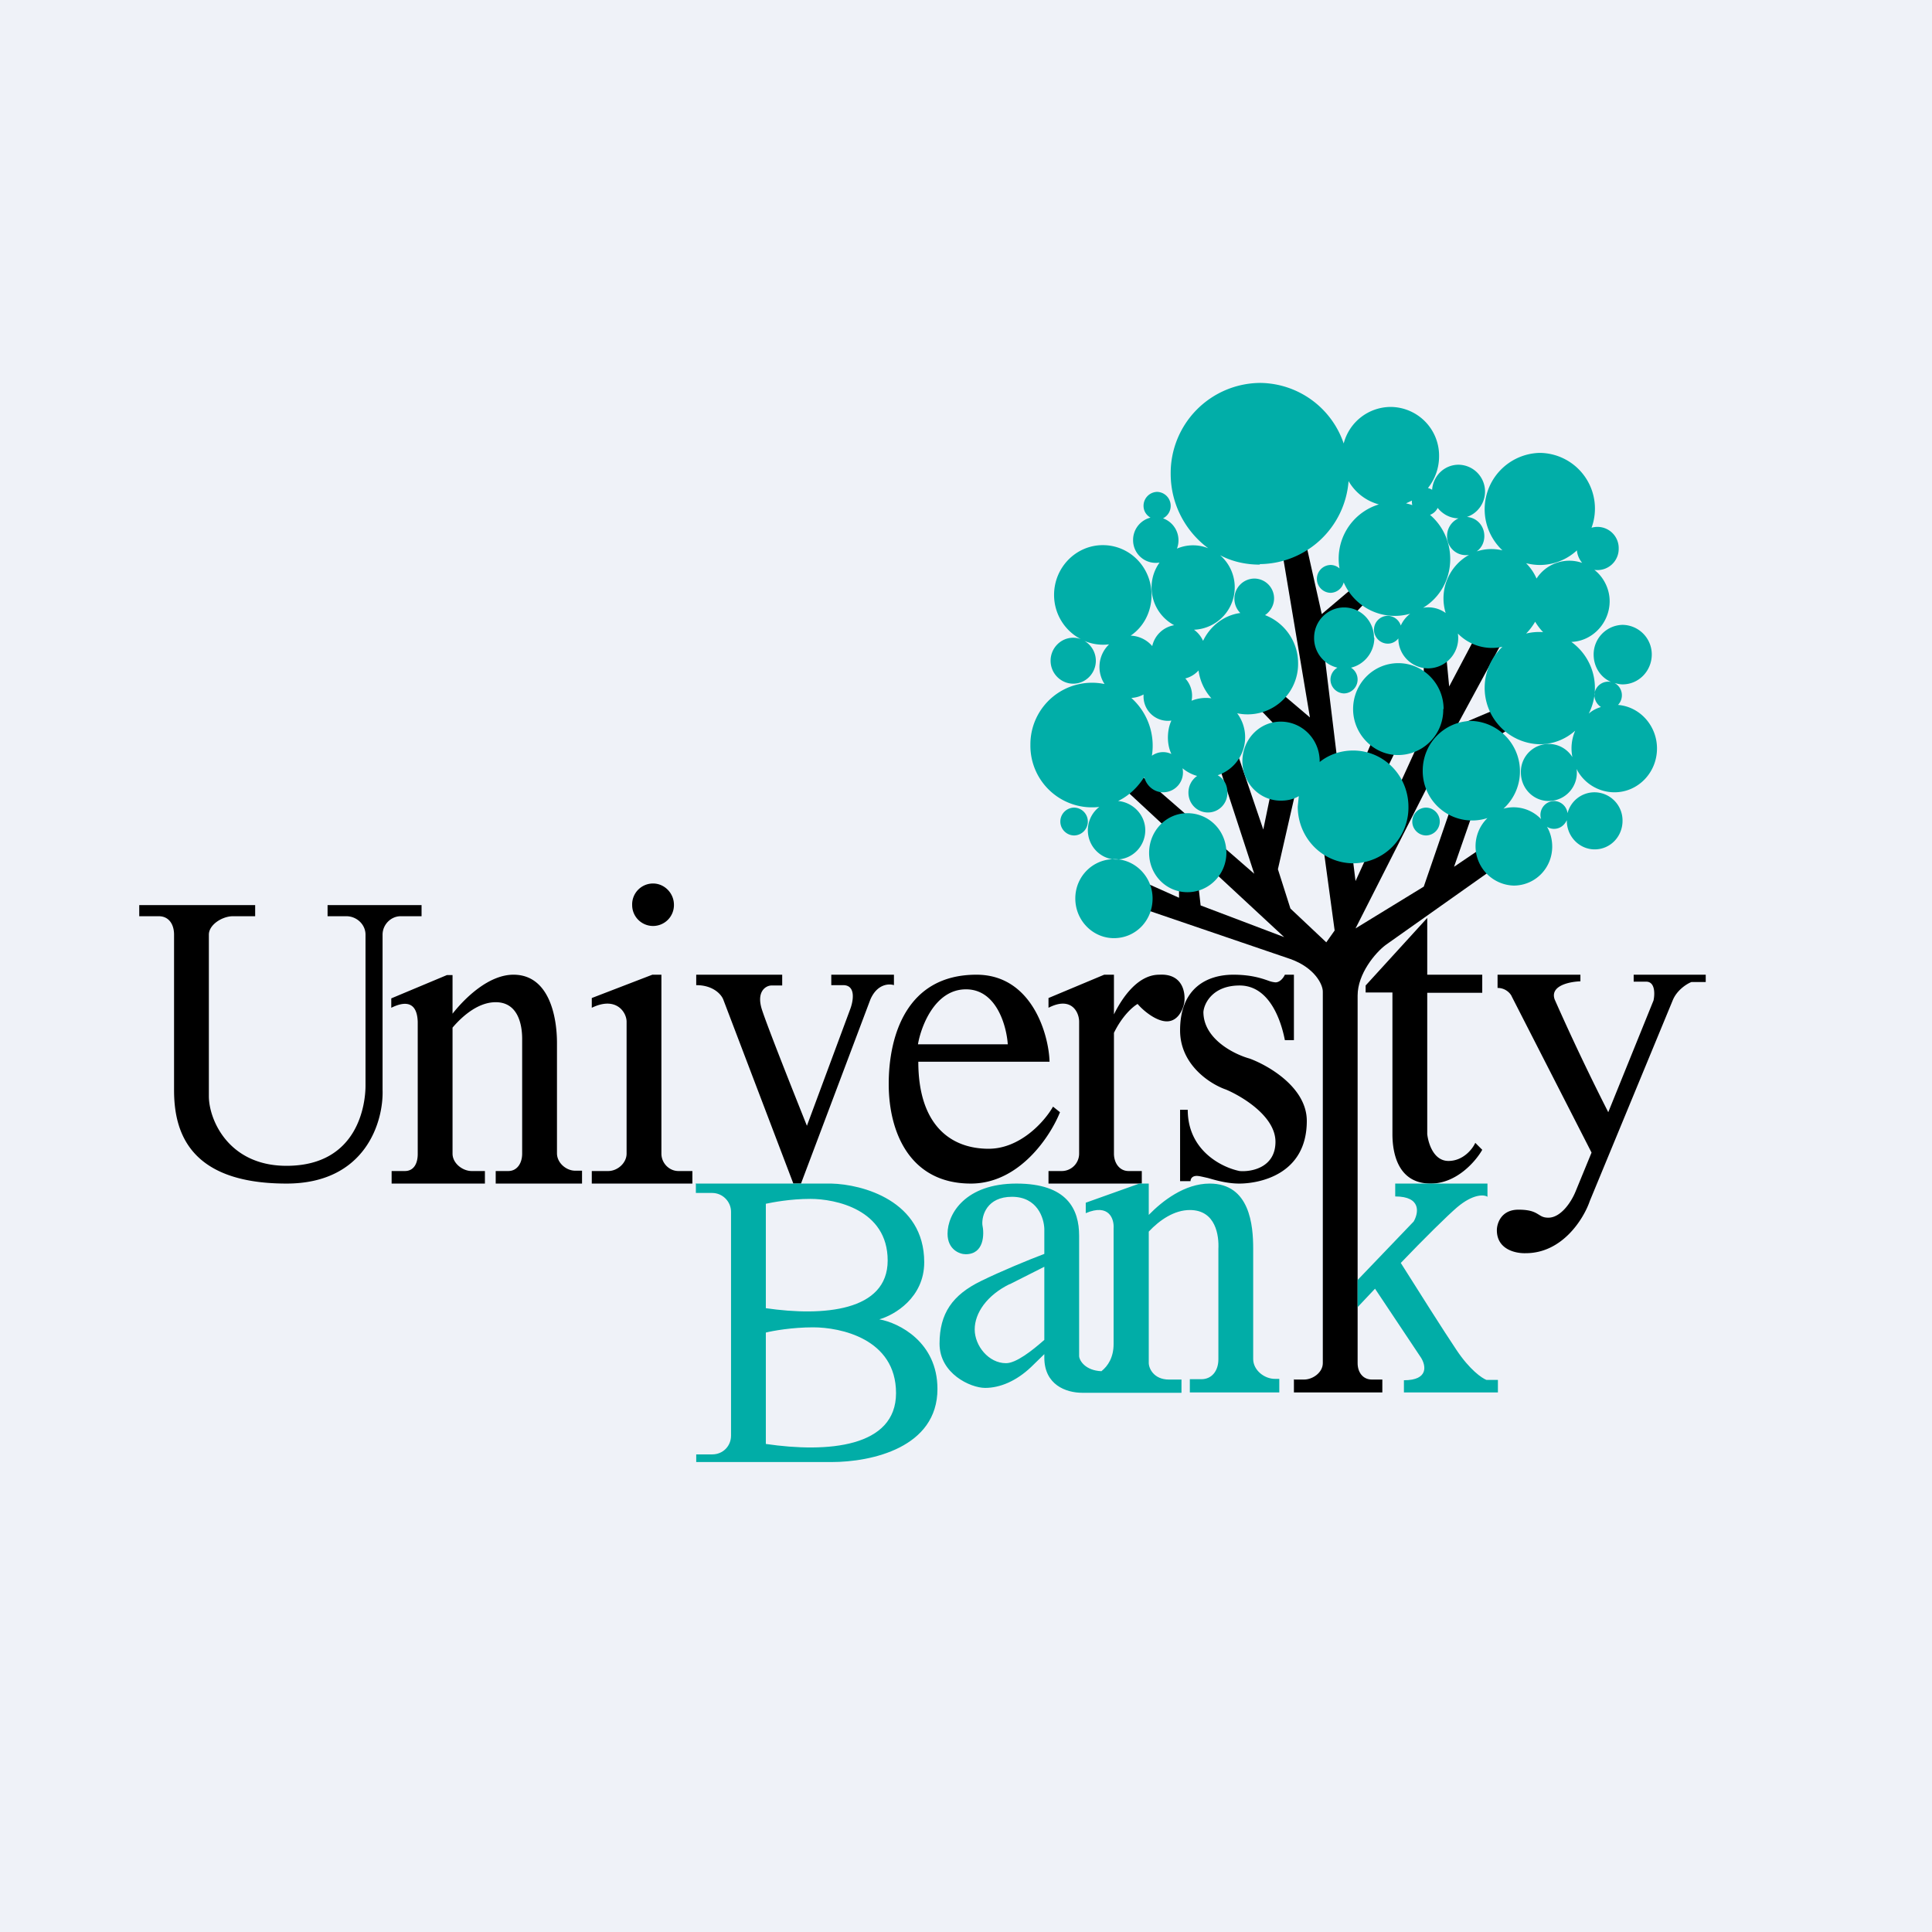 <?xml version="1.0" encoding="UTF-8"?>
<!-- generated by Finnhub -->
<svg viewBox="0 0 55.5 55.5" xmlns="http://www.w3.org/2000/svg">
<path d="M 0,0 H 55.5 V 55.5 H 0 Z" fill="rgb(239, 242, 248)"/>
<path d="M 37.17,39.615 V 40 H 39.71 V 39.63 H 39.41 C 39.15,39.63 39,39.42 39,39.16 V 28.6 C 39,27.97 39.51,27.37 39.8,27.15 L 43.15,24.78 L 42.95,24.1 L 41.77,24.9 L 42.39,23.12 L 41.77,22.94 L 40.9,25.47 L 38.94,26.67 L 41.09,22.43 L 43.32,20.96 L 43.15,20.3 L 41.85,20.85 L 43.15,18.45 L 42.46,18.15 L 41.63,19.72 L 41.53,18.68 L 40.9,18.74 V 21.02 L 38.94,25.31 L 38.82,24.34 L 39.24,23.31 L 40.21,21.33 L 39.51,21.07 L 39.15,21.91 L 38.73,23.48 L 37.91,23.57 L 38.34,26.73 L 38.1,27.07 L 37.07,26.1 L 36.71,24.97 L 37.32,22.3 L 38.5,22.52 L 38.02,18.58 L 39.17,17.36 L 38.95,16.81 L 37.97,17.64 L 37.41,15.14 L 36.75,15.36 L 37.63,20.61 L 36.71,19.83 L 36.12,20.3 L 36.86,21.07 L 36.29,23.83 L 35.44,21.33 L 34.87,21.55 L 36.03,25.1 L 32.65,22.16 L 32.19,22.56 L 36.89,26.92 L 34.49,26.01 L 34.35,24.77 L 33.87,24.69 V 25.79 L 32.82,25.32 V 26.1 L 37.07,27.55 C 37.77,27.8 38.01,28.29 38,28.5 V 39.16 C 38,39.42 37.72,39.63 37.46,39.63 H 37.18 Z"/>
<path d="M 36.19,16.205 A 2.58,2.58 0 0,0 38.74,13.82 C 38.93,14.15 39.24,14.39 39.61,14.49 A 1.63,1.63 0 0,0 38.48,16.33 A 0.38,0.38 0 0,0 38.22,16.23 A 0.4,0.4 0 0,0 37.83,16.63 C 37.83,16.85 38.01,17.03 38.23,17.03 A 0.4,0.4 0 0,0 38.6,16.73 A 1.6,1.6 0 0,0 40.51,17.63 A 0.88,0.88 0 0,0 40.24,17.97 A 0.4,0.4 0 0,0 39.86,17.69 A 0.4,0.4 0 0,0 39.47,18.09 C 39.47,18.31 39.65,18.49 39.87,18.49 C 39.99,18.49 40.1,18.43 40.17,18.34 C 40.17,18.82 40.56,19.2 41.03,19.2 A 0.87,0.87 0 0,0 41.88,18.2 A 1.37,1.37 0 0,0 43.16,18.58 A 1.62,1.62 0 0,0 44.23,21.38 C 44.63,21.38 44.98,21.23 45.25,20.99 A 1.27,1.27 0 0,0 45.17,21.75 A 0.8,0.8 0 0,0 43.69,22.19 C 43.69,22.65 44.05,23.01 44.49,23.01 A 0.81,0.81 0 0,0 45.29,22.09 C 45.49,22.49 45.91,22.76 46.38,22.76 C 47.05,22.76 47.6,22.2 47.6,21.5 C 47.6,20.85 47.11,20.3 46.48,20.25 A 0.4,0.4 0 0,0 46.38,19.62 C 46.45,19.64 46.53,19.66 46.61,19.66 C 47.08,19.66 47.45,19.27 47.45,18.8 A 0.85,0.85 0 0,0 46.61,17.95 A 0.85,0.85 0 0,0 45.78,18.8 C 45.78,19.16 45.98,19.46 46.28,19.59 A 0.4,0.4 0 0,0 45.8,19.98 C 45.81,20.12 45.88,20.24 45.99,20.31 C 45.86,20.35 45.74,20.41 45.64,20.5 A 1.63,1.63 0 0,0 45.14,18.44 C 45.74,18.42 46.24,17.9 46.24,17.27 C 46.24,16.91 46.06,16.57 45.8,16.37 A 0.61,0.61 0 0,0 46.5,15.76 A 0.61,0.61 0 0,0 45.72,15.16 A 1.6,1.6 0 0,0 44.23,13.01 A 1.62,1.62 0 0,0 43.16,15.81 A 1.37,1.37 0 0,0 42.42,15.84 C 42.56,15.74 42.64,15.58 42.64,15.4 C 42.64,15.1 42.42,14.87 42.14,14.85 C 42.44,14.75 42.66,14.46 42.66,14.12 A 0.77,0.77 0 0,0 41.9,13.35 C 41.5,13.35 41.17,13.66 41.14,14.07 A 0.38,0.38 0 0,0 41.02,14.02 C 41.22,13.77 41.34,13.45 41.34,13.11 A 1.4,1.4 0 0,0 39.94,11.69 A 1.4,1.4 0 0,0 38.6,12.74 A 2.56,2.56 0 0,0 36.2,11 A 2.59,2.59 0 0,0 33.63,13.61 C 33.63,14.49 34.06,15.27 34.71,15.75 A 1.17,1.17 0 0,0 33.81,15.76 A 0.67,0.67 0 0,0 33.41,14.89 A 0.4,0.4 0 0,0 33.63,14.53 A 0.4,0.4 0 0,0 33.24,14.13 A 0.4,0.4 0 0,0 32.85,14.53 C 32.85,14.68 32.93,14.8 33.05,14.87 A 0.66,0.66 0 0,0 32.55,15.51 A 0.65,0.65 0 0,0 33.31,16.16 A 1.23,1.23 0 0,0 33.73,17.96 A 0.78,0.78 0 0,0 33.1,18.56 A 0.86,0.86 0 0,0 32.48,18.26 C 32.85,18.01 33.08,17.58 33.08,17.09 C 33.08,16.3 32.46,15.66 31.68,15.66 C 30.91,15.66 30.28,16.3 30.28,17.09 C 30.28,17.65 30.6,18.13 31.05,18.36 A 0.63,0.63 0 0,0 30.83,18.32 C 30.47,18.32 30.18,18.62 30.18,18.98 C 30.18,19.35 30.48,19.64 30.83,19.64 C 31.19,19.64 31.48,19.34 31.48,18.98 A 0.66,0.66 0 0,0 31.15,18.41 A 1.37,1.37 0 0,0 31.86,18.51 A 0.9,0.9 0 0,0 31.73,19.65 A 1.77,1.77 0 0,0 29.6,21.4 A 1.77,1.77 0 0,0 31.58,23.18 C 31.38,23.33 31.25,23.58 31.25,23.85 C 31.25,24.31 31.62,24.69 32.07,24.69 C 32.53,24.69 32.9,24.31 32.9,23.85 C 32.9,23.41 32.55,23.05 32.12,23.01 C 32.43,22.86 32.69,22.61 32.87,22.32 C 32.93,22.57 33.15,22.76 33.41,22.76 A 0.57,0.57 0 0,0 33.97,22.07 C 34.09,22.17 34.24,22.25 34.39,22.29 A 0.58,0.58 0 0,0 34.14,22.77 C 34.14,23.09 34.39,23.34 34.7,23.34 C 35.01,23.34 35.26,23.09 35.26,22.77 C 35.26,22.55 35.16,22.37 34.98,22.27 A 1.15,1.15 0 0,0 35.54,20.49 A 1.45,1.45 0 0,0 37.29,19.05 C 37.29,18.42 36.89,17.88 36.34,17.67 C 36.49,17.57 36.6,17.39 36.6,17.19 A 0.57,0.57 0 0,0 36.03,16.62 A 0.58,0.58 0 0,0 35.63,17.61 C 35.16,17.67 34.76,17.99 34.56,18.41 A 0.79,0.79 0 0,0 34.3,18.09 A 1.22,1.22 0 0,0 35.05,15.95 C 35.39,16.13 35.78,16.22 36.19,16.22 Z M 44.23,16.23 C 44.64,16.23 45.02,16.07 45.3,15.81 C 45.31,15.95 45.37,16.07 45.45,16.17 A 1.12,1.12 0 0,0 44.14,16.62 A 1.43,1.43 0 0,0 43.84,16.18 C 43.97,16.21 44.1,16.23 44.24,16.23 Z M 44.33,18.16 C 44.24,18.07 44.16,17.96 44.1,17.86 C 44.03,17.98 43.94,18.1 43.84,18.2 A 1.55,1.55 0 0,1 44.34,18.16 Z M 34.43,19.26 C 34.47,19.56 34.6,19.84 34.8,20.06 A 1.1,1.1 0 0,0 34.23,20.13 A 0.73,0.73 0 0,0 34.05,19.49 A 0.77,0.77 0 0,0 34.43,19.26 Z M 40.57,14.51 A 1.56,1.56 0 0,0 40.39,14.46 L 40.56,14.38 A 0.42,0.42 0 0,0 40.57,14.51 Z M 33.55,21.18 C 33.55,21.35 33.58,21.51 33.65,21.66 A 0.55,0.55 0 0,0 33.09,21.71 A 1.84,1.84 0 0,0 32.5,20.05 C 32.63,20.04 32.74,20.01 32.85,19.95 V 20 A 0.7,0.7 0 0,0 33.65,20.7 C 33.58,20.85 33.55,21.02 33.55,21.2 Z M 33.33,19.31 H 33.31 H 33.33 Z M 40.88,17.46 C 41.35,17.18 41.66,16.66 41.66,16.06 C 41.66,15.54 41.43,15.09 41.08,14.79 A 0.4,0.4 0 0,0 41.3,14.59 C 41.44,14.77 41.66,14.89 41.9,14.89 A 0.55,0.55 0 0,0 41.57,15.4 A 0.54,0.54 0 0,0 42.2,15.94 A 1.43,1.43 0 0,0 41.53,17.61 A 0.85,0.85 0 0,0 40.88,17.46 Z M 43.48,25.44 C 44.1,25.44 44.59,24.94 44.59,24.32 C 44.59,24.12 44.54,23.92 44.44,23.75 C 44.5,23.79 44.57,23.81 44.64,23.81 C 44.81,23.81 44.94,23.71 45.01,23.56 V 23.58 C 45.01,24.03 45.37,24.4 45.81,24.4 C 46.26,24.4 46.61,24.03 46.61,23.58 A 0.81,0.81 0 0,0 45.81,22.76 A 0.8,0.8 0 0,0 45.03,23.36 A 0.4,0.4 0 0,0 44.65,23.01 A 0.4,0.4 0 0,0 44.27,23.53 A 1.09,1.09 0 0,0 43.19,23.23 A 1.45,1.45 0 0,0 42.29,20.71 C 41.5,20.71 40.87,21.35 40.87,22.14 A 1.42,1.42 0 0,0 42.73,23.5 A 1.13,1.13 0 0,0 43.49,25.44 Z M 39.48,18.32 C 39.48,18.74 39.19,19.09 38.81,19.18 A 0.4,0.4 0 0,1 38.61,19.92 A 0.4,0.4 0 0,1 38.22,19.52 A 0.4,0.4 0 0,1 38.42,19.18 A 0.87,0.87 0 0,1 37.75,18.32 C 37.75,17.84 38.14,17.45 38.61,17.45 C 39.09,17.45 39.47,17.84 39.47,18.32 Z M 30.85,24 A 0.4,0.4 0 0,0 31.25,23.6 A 0.4,0.4 0 0,0 30.85,23.2 A 0.4,0.4 0 0,0 30.46,23.6 C 30.46,23.82 30.64,24 30.86,24 Z M 40.96,24 A 0.4,0.4 0 0,0 41.36,23.6 A 0.4,0.4 0 0,0 40.96,23.2 A 0.4,0.4 0 0,0 40.57,23.6 C 40.57,23.82 40.75,24 40.97,24 Z M 32,26.95 C 32.62,26.95 33.11,26.45 33.11,25.81 C 33.11,25.19 32.61,24.68 32.01,24.68 C 31.39,24.68 30.89,25.18 30.89,25.81 C 30.89,26.44 31.39,26.95 32,26.95 Z M 35.23,24.5 C 35.23,25.12 34.73,25.63 34.11,25.63 C 33.5,25.63 33.01,25.13 33.01,24.5 C 33.01,23.87 33.5,23.36 34.11,23.36 C 34.73,23.36 35.23,23.86 35.23,24.5 Z M 37.91,21.9 V 21.87 C 37.91,21.24 37.41,20.73 36.79,20.73 C 36.18,20.73 35.69,21.24 35.69,21.87 C 35.69,22.49 36.18,23 36.79,23 C 36.99,23 37.16,22.96 37.31,22.87 L 37.28,23.17 C 37.28,24.07 37.99,24.8 38.88,24.8 A 1.6,1.6 0 0,0 40.46,23.18 C 40.46,22.28 39.75,21.56 38.87,21.56 C 38.51,21.56 38.17,21.68 37.91,21.89 Z M 41.46,20.37 A 1.3,1.3 0 0,1 40.16,21.69 C 39.46,21.69 38.87,21.09 38.87,20.37 C 38.87,19.64 39.45,19.05 40.17,19.05 C 40.88,19.05 41.47,19.64 41.47,20.37 Z" fill="rgb(1, 174, 168)" fill-rule="evenodd"/>
<path d="M 19.36,25.985 A 0.6,0.6 0 0,1 18.77,26.6 A 0.6,0.6 0 0,1 18.16,26 A 0.6,0.6 0 0,1 18.76,25.38 C 19.09,25.38 19.36,25.66 19.36,25.99 Z M 4,26.31 V 26 H 7.33 V 26.32 H 6.69 C 6.39,26.32 6,26.56 6,26.85 V 31.49 C 6,32.16 6.56,33.49 8.23,33.49 C 10.31,33.49 10.5,31.68 10.5,31.19 V 26.85 C 10.5,26.55 10.24,26.32 9.95,26.32 H 9.41 V 26 H 12.11 V 26.32 H 11.51 C 11.23,26.32 10.99,26.56 10.99,26.85 V 31.31 C 11.02,32.21 10.51,34 8.23,34 C 5.37,34 5,32.44 5,31.31 V 26.85 C 5,26.55 4.85,26.32 4.56,26.32 H 4 Z M 14.75,28 C 14.05,28 13.37,28.65 13,29.12 V 28.01 H 12.84 L 11.24,28.68 V 28.95 C 11.91,28.62 11.99,29.09 12,29.35 V 33.15 C 12,33.42 11.89,33.64 11.63,33.64 H 11.25 V 34 H 13.93 V 33.64 H 13.55 C 13.29,33.64 13,33.42 13,33.14 V 29.52 C 13.29,29.18 13.74,28.79 14.24,28.79 C 14.91,28.79 15,29.49 15,29.84 V 33.14 C 15,33.41 14.86,33.64 14.6,33.64 H 14.24 V 34 H 16.72 V 33.63 H 16.52 C 16.27,33.63 16,33.41 16,33.13 V 29.96 C 16,29.19 15.77,28 14.75,28 Z M 20,28 V 28.3 C 20.5,28.3 20.73,28.58 20.78,28.72 L 22.79,34 H 23.01 L 25,28.72 C 25.19,28.27 25.53,28.25 25.68,28.3 V 28 H 23.88 V 28.3 H 24.22 C 24.6,28.3 24.51,28.77 24.42,29 L 23.18,32.34 C 22.82,31.44 22.06,29.53 21.89,29.01 C 21.72,28.49 21.99,28.32 22.15,28.31 H 22.47 V 28 H 20 Z M 17,28.94 V 28.67 L 18.74,28 H 19 V 33.14 C 19,33.41 19.22,33.64 19.49,33.64 H 19.89 V 34 H 17 V 33.64 H 17.47 C 17.74,33.64 18,33.41 18,33.14 V 29.35 C 18,29.08 17.7,28.61 17,28.95 Z M 30.12,28.94 V 28.67 L 31.72,28 H 32 V 29.14 C 32.25,28.63 32.7,28 33.3,28 C 33.98,27.96 34.06,28.52 34.02,28.8 C 33.99,28.98 33.85,29.34 33.52,29.34 C 33.2,29.34 32.82,29.01 32.68,28.84 C 32.54,28.92 32.24,29.18 32,29.67 V 33.14 C 32,33.41 32.16,33.64 32.42,33.64 H 32.8 V 34 H 30.12 V 33.64 H 30.5 A 0.5,0.5 0 0,0 31,33.14 V 29.35 C 31,29.08 30.78,28.61 30.12,28.95 Z M 30.16,30.5 H 26.38 C 26.38,32.31 27.3,33 28.4,33 C 29.3,33 30,32.23 30.25,31.79 L 30.45,31.95 C 30.18,32.63 29.29,34 27.89,34 C 26.14,34 25.53,32.53 25.53,31.14 C 25.53,29.76 26.04,28 28.05,28 C 29.65,28 30.13,29.73 30.15,30.5 Z M 28.94,30 H 26.37 C 26.45,29.52 26.84,28.42 27.75,28.42 C 28.65,28.42 28.92,29.52 28.95,30 Z M 36.91,29.88 H 37.17 V 28 H 36.91 C 36.88,28.07 36.78,28.22 36.64,28.22 A 0.76,0.76 0 0,1 36.43,28.17 C 36.23,28.1 35.93,28 35.43,28 C 34.69,28 33.9,28.37 33.9,29.6 C 33.9,30.6 34.78,31.15 35.22,31.3 C 35.69,31.5 36.64,32.07 36.64,32.8 C 36.64,33.54 35.95,33.67 35.61,33.64 C 35.11,33.54 34.12,33.06 34.12,31.88 H 33.9 V 33.93 H 34.2 C 34.2,33.88 34.23,33.78 34.38,33.78 C 34.45,33.78 34.56,33.81 34.7,33.84 C 34.94,33.91 35.26,34 35.6,34 C 36.15,34 37.54,33.76 37.54,32.2 C 37.54,31.24 36.44,30.61 35.9,30.41 C 35.46,30.29 34.57,29.85 34.57,29.07 C 34.59,28.82 34.84,28.31 35.61,28.31 C 36.57,28.31 36.85,29.57 36.91,29.88 Z M 39.23,28.31 V 28.51 H 40 V 32.58 C 40,33.13 40.16,34 41.1,34 C 41.85,34 42.4,33.35 42.58,33.03 L 42.38,32.83 C 42.3,33.01 42.03,33.35 41.61,33.35 C 41.18,33.35 41.03,32.84 41,32.58 V 28.52 H 42.58 V 28 H 41 V 26.37 L 39.23,28.31 Z M 46.93,28 V 28.2 H 47.29 C 47.55,28.2 47.54,28.56 47.5,28.74 L 46.2,31.95 A 67.6,67.6 0 0,1 44.66,28.71 C 44.52,28.31 45.1,28.2 45.4,28.19 V 28 H 43.02 V 28.38 C 43.26,28.38 43.4,28.55 43.43,28.63 L 45.72,33.11 L 45.26,34.23 C 45.12,34.57 44.82,34.98 44.48,34.98 C 44.34,34.98 44.28,34.94 44.2,34.89 C 44.1,34.83 43.98,34.75 43.62,34.75 C 43.12,34.75 43,35.15 43,35.34 C 43,35.9 43.55,36.01 43.83,36 C 44.89,36 45.5,35 45.67,34.5 L 48.05,28.74 C 48.17,28.44 48.46,28.26 48.59,28.21 H 49 V 28 H 46.93 Z" fill-rule="evenodd"/>
<path d="M 19.99,33.985 V 34.27 H 20.46 C 20.76,34.27 21,34.52 21,34.81 V 41.24 C 21,41.54 20.77,41.78 20.46,41.78 H 20 V 42 H 23.88 C 25.05,42 26.93,41.58 26.93,39.9 C 26.93,38.55 25.82,38 25.26,37.9 C 25.69,37.78 26.55,37.28 26.55,36.26 C 26.55,34.49 24.77,34.02 23.88,34 H 20 Z M 22,37.58 V 34.58 C 22.19,34.54 22.7,34.44 23.28,34.44 C 23.99,34.44 25.5,34.74 25.5,36.21 C 25.5,37.67 23.65,37.82 22,37.58 Z M 22,41.48 V 38.28 C 22.2,38.23 22.75,38.13 23.36,38.13 C 24.13,38.13 25.74,38.45 25.74,40.02 C 25.74,41.58 23.77,41.74 22,41.48 Z M 27.22,35.44 C 27.22,35.9 27.57,36.03 27.74,36.03 C 28.27,36.03 28.28,35.46 28.22,35.18 C 28.2,34.92 28.35,34.38 29.07,34.38 C 29.8,34.38 29.99,34.99 30,35.3 V 36.02 C 29.55,36.19 28.75,36.52 28.18,36.8 C 27.36,37.2 26.99,37.73 26.99,38.6 C 26.99,39.46 27.88,39.87 28.3,39.87 C 28.73,39.87 29.2,39.67 29.62,39.27 L 30,38.9 V 39 C 30,39.78 30.62,40.01 31.09,40.01 H 33.94 V 39.63 H 33.58 C 33.14,39.63 32.99,39.3 33,39.13 V 35.38 C 33.31,35.05 33.73,34.76 34.18,34.76 C 34.93,34.76 35.02,35.5 35,35.88 V 39.05 C 35,39.37 34.82,39.62 34.51,39.62 H 34.18 V 40 H 36.75 V 39.61 H 36.62 C 36.32,39.61 36,39.36 36,39.04 V 35.87 C 36,35.21 35.91,34 34.75,34 C 34.03,34 33.39,34.5 33,34.9 V 34 H 32.73 L 31.19,34.55 V 34.85 C 31.87,34.56 32.01,35.03 31.99,35.29 V 38.61 C 31.99,38.99 31.83,39.24 31.64,39.39 C 31.18,39.37 31.01,39.09 31,38.96 V 35.5 C 31,34.74 30.66,34 29.2,34 S 27.22,34.86 27.22,35.44 Z M 29.01,36.89 L 30,36.39 V 38.49 C 29.65,38.8 29.19,39.16 28.9,39.16 C 28.4,39.16 28,38.66 28,38.19 S 28.35,37.21 29,36.89 Z M 39,36.77 V 37.55 L 39.5,37.02 L 40.82,39 C 40.96,39.22 41.05,39.65 40.33,39.65 V 40 H 43.03 V 39.64 H 42.7 C 42.57,39.59 42.22,39.35 41.84,38.78 C 41.49,38.26 40.68,36.98 40.24,36.28 C 40.91,35.58 41.59,34.91 41.86,34.68 C 42.31,34.3 42.63,34.31 42.73,34.38 V 34 H 40.08 V 34.37 C 40.84,34.37 40.75,34.85 40.61,35.09 L 39,36.77 Z" fill="rgb(1, 173, 167)"/>
</svg>
